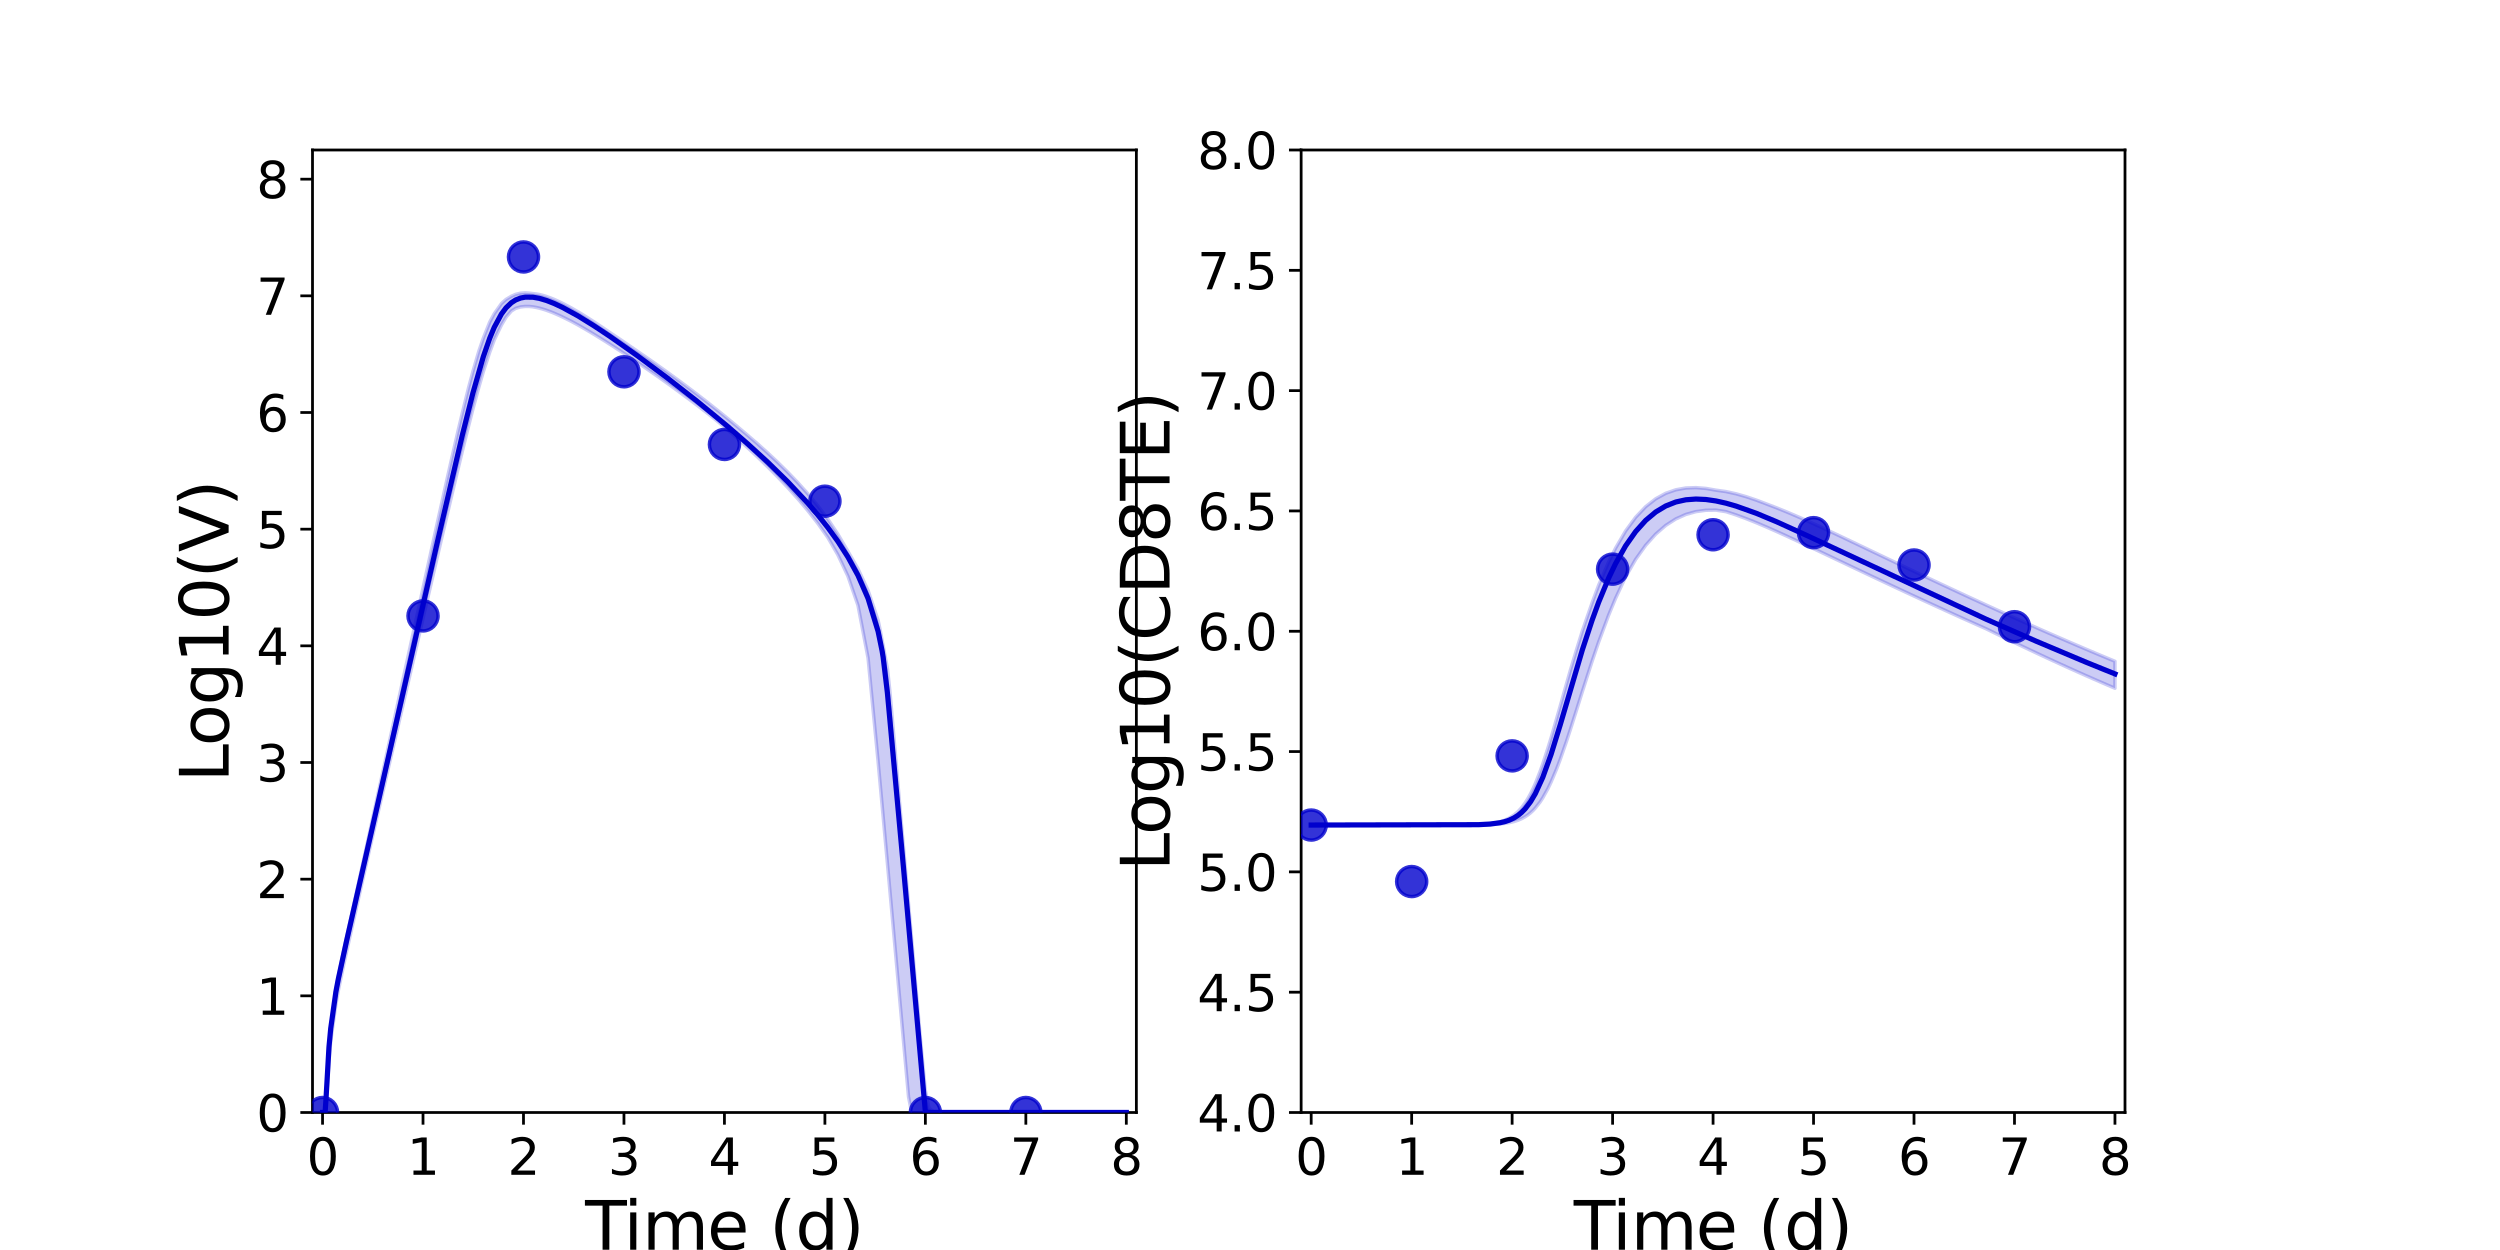 <?xml version="1.0" encoding="utf-8" standalone="no"?>
<!DOCTYPE svg PUBLIC "-//W3C//DTD SVG 1.1//EN"
  "http://www.w3.org/Graphics/SVG/1.1/DTD/svg11.dtd">
<svg xmlns:xlink="http://www.w3.org/1999/xlink" width="720pt" height="360pt" viewBox="0 0 720 360" xmlns="http://www.w3.org/2000/svg" version="1.1">
 <defs>
  <style type="text/css">*{stroke-linejoin: round; stroke-linecap: butt}</style>
 </defs>
 <g id="figure_1">
  <g id="patch_1">
   <path d="M 0 360 
L 720 360 
L 720 0 
L 0 0 
z
" style="fill: #ffffff"/>
  </g>
  <g id="axes_1">
   <g id="patch_2">
    <path d="M 90 320.4 
L 327.273 320.4 
L 327.273 43.2 
L 90 43.2 
z
" style="fill: #ffffff"/>
   </g>
   <g id="matplotlib.axis_1">
    <g id="xtick_1">
     <g id="line2d_1">
      <defs>
       <path id="m165b05cf06" d="M 0 0 
L 0 3.5 
" style="stroke: #000000; stroke-width: 0.8"/>
      </defs>
      <g>
       <use xlink:href="#m165b05cf06" x="92.894" y="320.4" style="stroke: #000000; stroke-width: 0.8"/>
      </g>
     </g>
     <g id="text_1">
      <!-- 0 -->
      <g transform="translate(88.313 338.342) scale(0.144 -0.144)">
       <defs>
        <path id="DejaVuSans-30" d="M 2034 4250 
Q 1547 4250 1301 3770 
Q 1056 3291 1056 2328 
Q 1056 1369 1301 889 
Q 1547 409 2034 409 
Q 2525 409 2770 889 
Q 3016 1369 3016 2328 
Q 3016 3291 2770 3770 
Q 2525 4250 2034 4250 
z
M 2034 4750 
Q 2819 4750 3233 4129 
Q 3647 3509 3647 2328 
Q 3647 1150 3233 529 
Q 2819 -91 2034 -91 
Q 1250 -91 836 529 
Q 422 1150 422 2328 
Q 422 3509 836 4129 
Q 1250 4750 2034 4750 
z
" transform="scale(0.016)"/>
       </defs>
       <use xlink:href="#DejaVuSans-30"/>
      </g>
     </g>
    </g>
    <g id="xtick_2">
     <g id="line2d_2">
      <g>
       <use xlink:href="#m165b05cf06" x="121.829" y="320.4" style="stroke: #000000; stroke-width: 0.8"/>
      </g>
     </g>
     <g id="text_2">
      <!-- 1 -->
      <g transform="translate(117.248 338.342) scale(0.144 -0.144)">
       <defs>
        <path id="DejaVuSans-31" d="M 794 531 
L 1825 531 
L 1825 4091 
L 703 3866 
L 703 4441 
L 1819 4666 
L 2450 4666 
L 2450 531 
L 3481 531 
L 3481 0 
L 794 0 
L 794 531 
z
" transform="scale(0.016)"/>
       </defs>
       <use xlink:href="#DejaVuSans-31"/>
      </g>
     </g>
    </g>
    <g id="xtick_3">
     <g id="line2d_3">
      <g>
       <use xlink:href="#m165b05cf06" x="150.765" y="320.4" style="stroke: #000000; stroke-width: 0.8"/>
      </g>
     </g>
     <g id="text_3">
      <!-- 2 -->
      <g transform="translate(146.184 338.342) scale(0.144 -0.144)">
       <defs>
        <path id="DejaVuSans-32" d="M 1228 531 
L 3431 531 
L 3431 0 
L 469 0 
L 469 531 
Q 828 903 1448 1529 
Q 2069 2156 2228 2338 
Q 2531 2678 2651 2914 
Q 2772 3150 2772 3378 
Q 2772 3750 2511 3984 
Q 2250 4219 1831 4219 
Q 1534 4219 1204 4116 
Q 875 4013 500 3803 
L 500 4441 
Q 881 4594 1212 4672 
Q 1544 4750 1819 4750 
Q 2544 4750 2975 4387 
Q 3406 4025 3406 3419 
Q 3406 3131 3298 2873 
Q 3191 2616 2906 2266 
Q 2828 2175 2409 1742 
Q 1991 1309 1228 531 
z
" transform="scale(0.016)"/>
       </defs>
       <use xlink:href="#DejaVuSans-32"/>
      </g>
     </g>
    </g>
    <g id="xtick_4">
     <g id="line2d_4">
      <g>
       <use xlink:href="#m165b05cf06" x="179.701" y="320.4" style="stroke: #000000; stroke-width: 0.8"/>
      </g>
     </g>
     <g id="text_4">
      <!-- 3 -->
      <g transform="translate(175.12 338.342) scale(0.144 -0.144)">
       <defs>
        <path id="DejaVuSans-33" d="M 2597 2516 
Q 3050 2419 3304 2112 
Q 3559 1806 3559 1356 
Q 3559 666 3084 287 
Q 2609 -91 1734 -91 
Q 1441 -91 1130 -33 
Q 819 25 488 141 
L 488 750 
Q 750 597 1062 519 
Q 1375 441 1716 441 
Q 2309 441 2620 675 
Q 2931 909 2931 1356 
Q 2931 1769 2642 2001 
Q 2353 2234 1838 2234 
L 1294 2234 
L 1294 2753 
L 1863 2753 
Q 2328 2753 2575 2939 
Q 2822 3125 2822 3475 
Q 2822 3834 2567 4026 
Q 2313 4219 1838 4219 
Q 1578 4219 1281 4162 
Q 984 4106 628 3988 
L 628 4550 
Q 988 4650 1302 4700 
Q 1616 4750 1894 4750 
Q 2613 4750 3031 4423 
Q 3450 4097 3450 3541 
Q 3450 3153 3228 2886 
Q 3006 2619 2597 2516 
z
" transform="scale(0.016)"/>
       </defs>
       <use xlink:href="#DejaVuSans-33"/>
      </g>
     </g>
    </g>
    <g id="xtick_5">
     <g id="line2d_5">
      <g>
       <use xlink:href="#m165b05cf06" x="208.636" y="320.4" style="stroke: #000000; stroke-width: 0.8"/>
      </g>
     </g>
     <g id="text_5">
      <!-- 4 -->
      <g transform="translate(204.055 338.342) scale(0.144 -0.144)">
       <defs>
        <path id="DejaVuSans-34" d="M 2419 4116 
L 825 1625 
L 2419 1625 
L 2419 4116 
z
M 2253 4666 
L 3047 4666 
L 3047 1625 
L 3713 1625 
L 3713 1100 
L 3047 1100 
L 3047 0 
L 2419 0 
L 2419 1100 
L 313 1100 
L 313 1709 
L 2253 4666 
z
" transform="scale(0.016)"/>
       </defs>
       <use xlink:href="#DejaVuSans-34"/>
      </g>
     </g>
    </g>
    <g id="xtick_6">
     <g id="line2d_6">
      <g>
       <use xlink:href="#m165b05cf06" x="237.572" y="320.4" style="stroke: #000000; stroke-width: 0.8"/>
      </g>
     </g>
     <g id="text_6">
      <!-- 5 -->
      <g transform="translate(232.991 338.342) scale(0.144 -0.144)">
       <defs>
        <path id="DejaVuSans-35" d="M 691 4666 
L 3169 4666 
L 3169 4134 
L 1269 4134 
L 1269 2991 
Q 1406 3038 1543 3061 
Q 1681 3084 1819 3084 
Q 2600 3084 3056 2656 
Q 3513 2228 3513 1497 
Q 3513 744 3044 326 
Q 2575 -91 1722 -91 
Q 1428 -91 1123 -41 
Q 819 9 494 109 
L 494 744 
Q 775 591 1075 516 
Q 1375 441 1709 441 
Q 2250 441 2565 725 
Q 2881 1009 2881 1497 
Q 2881 1984 2565 2268 
Q 2250 2553 1709 2553 
Q 1456 2553 1204 2497 
Q 953 2441 691 2322 
L 691 4666 
z
" transform="scale(0.016)"/>
       </defs>
       <use xlink:href="#DejaVuSans-35"/>
      </g>
     </g>
    </g>
    <g id="xtick_7">
     <g id="line2d_7">
      <g>
       <use xlink:href="#m165b05cf06" x="266.508" y="320.4" style="stroke: #000000; stroke-width: 0.8"/>
      </g>
     </g>
     <g id="text_7">
      <!-- 6 -->
      <g transform="translate(261.927 338.342) scale(0.144 -0.144)">
       <defs>
        <path id="DejaVuSans-36" d="M 2113 2584 
Q 1688 2584 1439 2293 
Q 1191 2003 1191 1497 
Q 1191 994 1439 701 
Q 1688 409 2113 409 
Q 2538 409 2786 701 
Q 3034 994 3034 1497 
Q 3034 2003 2786 2293 
Q 2538 2584 2113 2584 
z
M 3366 4563 
L 3366 3988 
Q 3128 4100 2886 4159 
Q 2644 4219 2406 4219 
Q 1781 4219 1451 3797 
Q 1122 3375 1075 2522 
Q 1259 2794 1537 2939 
Q 1816 3084 2150 3084 
Q 2853 3084 3261 2657 
Q 3669 2231 3669 1497 
Q 3669 778 3244 343 
Q 2819 -91 2113 -91 
Q 1303 -91 875 529 
Q 447 1150 447 2328 
Q 447 3434 972 4092 
Q 1497 4750 2381 4750 
Q 2619 4750 2861 4703 
Q 3103 4656 3366 4563 
z
" transform="scale(0.016)"/>
       </defs>
       <use xlink:href="#DejaVuSans-36"/>
      </g>
     </g>
    </g>
    <g id="xtick_8">
     <g id="line2d_8">
      <g>
       <use xlink:href="#m165b05cf06" x="295.443" y="320.4" style="stroke: #000000; stroke-width: 0.8"/>
      </g>
     </g>
     <g id="text_8">
      <!-- 7 -->
      <g transform="translate(290.862 338.342) scale(0.144 -0.144)">
       <defs>
        <path id="DejaVuSans-37" d="M 525 4666 
L 3525 4666 
L 3525 4397 
L 1831 0 
L 1172 0 
L 2766 4134 
L 525 4134 
L 525 4666 
z
" transform="scale(0.016)"/>
       </defs>
       <use xlink:href="#DejaVuSans-37"/>
      </g>
     </g>
    </g>
    <g id="xtick_9">
     <g id="line2d_9">
      <g>
       <use xlink:href="#m165b05cf06" x="324.379" y="320.4" style="stroke: #000000; stroke-width: 0.8"/>
      </g>
     </g>
     <g id="text_9">
      <!-- 8 -->
      <g transform="translate(319.798 338.342) scale(0.144 -0.144)">
       <defs>
        <path id="DejaVuSans-38" d="M 2034 2216 
Q 1584 2216 1326 1975 
Q 1069 1734 1069 1313 
Q 1069 891 1326 650 
Q 1584 409 2034 409 
Q 2484 409 2743 651 
Q 3003 894 3003 1313 
Q 3003 1734 2745 1975 
Q 2488 2216 2034 2216 
z
M 1403 2484 
Q 997 2584 770 2862 
Q 544 3141 544 3541 
Q 544 4100 942 4425 
Q 1341 4750 2034 4750 
Q 2731 4750 3128 4425 
Q 3525 4100 3525 3541 
Q 3525 3141 3298 2862 
Q 3072 2584 2669 2484 
Q 3125 2378 3379 2068 
Q 3634 1759 3634 1313 
Q 3634 634 3220 271 
Q 2806 -91 2034 -91 
Q 1263 -91 848 271 
Q 434 634 434 1313 
Q 434 1759 690 2068 
Q 947 2378 1403 2484 
z
M 1172 3481 
Q 1172 3119 1398 2916 
Q 1625 2713 2034 2713 
Q 2441 2713 2670 2916 
Q 2900 3119 2900 3481 
Q 2900 3844 2670 4047 
Q 2441 4250 2034 4250 
Q 1625 4250 1398 4047 
Q 1172 3844 1172 3481 
z
" transform="scale(0.016)"/>
       </defs>
       <use xlink:href="#DejaVuSans-38"/>
      </g>
     </g>
    </g>
    <g id="text_10">
     <!-- Time (d) -->
     <g transform="translate(168.511 359.925) scale(0.192 -0.192)">
      <defs>
       <path id="DejaVuSans-54" d="M -19 4666 
L 3928 4666 
L 3928 4134 
L 2272 4134 
L 2272 0 
L 1638 0 
L 1638 4134 
L -19 4134 
L -19 4666 
z
" transform="scale(0.016)"/>
       <path id="DejaVuSans-69" d="M 603 3500 
L 1178 3500 
L 1178 0 
L 603 0 
L 603 3500 
z
M 603 4863 
L 1178 4863 
L 1178 4134 
L 603 4134 
L 603 4863 
z
" transform="scale(0.016)"/>
       <path id="DejaVuSans-6d" d="M 3328 2828 
Q 3544 3216 3844 3400 
Q 4144 3584 4550 3584 
Q 5097 3584 5394 3201 
Q 5691 2819 5691 2113 
L 5691 0 
L 5113 0 
L 5113 2094 
Q 5113 2597 4934 2840 
Q 4756 3084 4391 3084 
Q 3944 3084 3684 2787 
Q 3425 2491 3425 1978 
L 3425 0 
L 2847 0 
L 2847 2094 
Q 2847 2600 2669 2842 
Q 2491 3084 2119 3084 
Q 1678 3084 1418 2786 
Q 1159 2488 1159 1978 
L 1159 0 
L 581 0 
L 581 3500 
L 1159 3500 
L 1159 2956 
Q 1356 3278 1631 3431 
Q 1906 3584 2284 3584 
Q 2666 3584 2933 3390 
Q 3200 3197 3328 2828 
z
" transform="scale(0.016)"/>
       <path id="DejaVuSans-65" d="M 3597 1894 
L 3597 1613 
L 953 1613 
Q 991 1019 1311 708 
Q 1631 397 2203 397 
Q 2534 397 2845 478 
Q 3156 559 3463 722 
L 3463 178 
Q 3153 47 2828 -22 
Q 2503 -91 2169 -91 
Q 1331 -91 842 396 
Q 353 884 353 1716 
Q 353 2575 817 3079 
Q 1281 3584 2069 3584 
Q 2775 3584 3186 3129 
Q 3597 2675 3597 1894 
z
M 3022 2063 
Q 3016 2534 2758 2815 
Q 2500 3097 2075 3097 
Q 1594 3097 1305 2825 
Q 1016 2553 972 2059 
L 3022 2063 
z
" transform="scale(0.016)"/>
       <path id="DejaVuSans-20" transform="scale(0.016)"/>
       <path id="DejaVuSans-28" d="M 1984 4856 
Q 1566 4138 1362 3434 
Q 1159 2731 1159 2009 
Q 1159 1288 1364 580 
Q 1569 -128 1984 -844 
L 1484 -844 
Q 1016 -109 783 600 
Q 550 1309 550 2009 
Q 550 2706 781 3412 
Q 1013 4119 1484 4856 
L 1984 4856 
z
" transform="scale(0.016)"/>
       <path id="DejaVuSans-64" d="M 2906 2969 
L 2906 4863 
L 3481 4863 
L 3481 0 
L 2906 0 
L 2906 525 
Q 2725 213 2448 61 
Q 2172 -91 1784 -91 
Q 1150 -91 751 415 
Q 353 922 353 1747 
Q 353 2572 751 3078 
Q 1150 3584 1784 3584 
Q 2172 3584 2448 3432 
Q 2725 3281 2906 2969 
z
M 947 1747 
Q 947 1113 1208 752 
Q 1469 391 1925 391 
Q 2381 391 2643 752 
Q 2906 1113 2906 1747 
Q 2906 2381 2643 2742 
Q 2381 3103 1925 3103 
Q 1469 3103 1208 2742 
Q 947 2381 947 1747 
z
" transform="scale(0.016)"/>
       <path id="DejaVuSans-29" d="M 513 4856 
L 1013 4856 
Q 1481 4119 1714 3412 
Q 1947 2706 1947 2009 
Q 1947 1309 1714 600 
Q 1481 -109 1013 -844 
L 513 -844 
Q 928 -128 1133 580 
Q 1338 1288 1338 2009 
Q 1338 2731 1133 3434 
Q 928 4138 513 4856 
z
" transform="scale(0.016)"/>
      </defs>
      <use xlink:href="#DejaVuSans-54"/>
      <use xlink:href="#DejaVuSans-69" x="57.959"/>
      <use xlink:href="#DejaVuSans-6d" x="85.742"/>
      <use xlink:href="#DejaVuSans-65" x="183.154"/>
      <use xlink:href="#DejaVuSans-20" x="244.678"/>
      <use xlink:href="#DejaVuSans-28" x="276.465"/>
      <use xlink:href="#DejaVuSans-64" x="315.479"/>
      <use xlink:href="#DejaVuSans-29" x="378.955"/>
     </g>
    </g>
   </g>
   <g id="matplotlib.axis_2">
    <g id="ytick_1">
     <g id="line2d_10">
      <defs>
       <path id="m226a49c709" d="M 0 0 
L -3.5 0 
" style="stroke: #000000; stroke-width: 0.8"/>
      </defs>
      <g>
       <use xlink:href="#m226a49c709" x="90" y="320.4" style="stroke: #000000; stroke-width: 0.8"/>
      </g>
     </g>
     <g id="text_11">
      <!-- 0 -->
      <g transform="translate(73.838 325.871) scale(0.144 -0.144)">
       <use xlink:href="#DejaVuSans-30"/>
      </g>
     </g>
    </g>
    <g id="ytick_2">
     <g id="line2d_11">
      <g>
       <use xlink:href="#m226a49c709" x="90" y="286.8" style="stroke: #000000; stroke-width: 0.8"/>
      </g>
     </g>
     <g id="text_12">
      <!-- 1 -->
      <g transform="translate(73.838 292.271) scale(0.144 -0.144)">
       <use xlink:href="#DejaVuSans-31"/>
      </g>
     </g>
    </g>
    <g id="ytick_3">
     <g id="line2d_12">
      <g>
       <use xlink:href="#m226a49c709" x="90" y="253.2" style="stroke: #000000; stroke-width: 0.8"/>
      </g>
     </g>
     <g id="text_13">
      <!-- 2 -->
      <g transform="translate(73.838 258.671) scale(0.144 -0.144)">
       <use xlink:href="#DejaVuSans-32"/>
      </g>
     </g>
    </g>
    <g id="ytick_4">
     <g id="line2d_13">
      <g>
       <use xlink:href="#m226a49c709" x="90" y="219.6" style="stroke: #000000; stroke-width: 0.8"/>
      </g>
     </g>
     <g id="text_14">
      <!-- 3 -->
      <g transform="translate(73.838 225.071) scale(0.144 -0.144)">
       <use xlink:href="#DejaVuSans-33"/>
      </g>
     </g>
    </g>
    <g id="ytick_5">
     <g id="line2d_14">
      <g>
       <use xlink:href="#m226a49c709" x="90" y="186" style="stroke: #000000; stroke-width: 0.8"/>
      </g>
     </g>
     <g id="text_15">
      <!-- 4 -->
      <g transform="translate(73.838 191.471) scale(0.144 -0.144)">
       <use xlink:href="#DejaVuSans-34"/>
      </g>
     </g>
    </g>
    <g id="ytick_6">
     <g id="line2d_15">
      <g>
       <use xlink:href="#m226a49c709" x="90" y="152.4" style="stroke: #000000; stroke-width: 0.8"/>
      </g>
     </g>
     <g id="text_16">
      <!-- 5 -->
      <g transform="translate(73.838 157.871) scale(0.144 -0.144)">
       <use xlink:href="#DejaVuSans-35"/>
      </g>
     </g>
    </g>
    <g id="ytick_7">
     <g id="line2d_16">
      <g>
       <use xlink:href="#m226a49c709" x="90" y="118.8" style="stroke: #000000; stroke-width: 0.8"/>
      </g>
     </g>
     <g id="text_17">
      <!-- 6 -->
      <g transform="translate(73.838 124.271) scale(0.144 -0.144)">
       <use xlink:href="#DejaVuSans-36"/>
      </g>
     </g>
    </g>
    <g id="ytick_8">
     <g id="line2d_17">
      <g>
       <use xlink:href="#m226a49c709" x="90" y="85.2" style="stroke: #000000; stroke-width: 0.8"/>
      </g>
     </g>
     <g id="text_18">
      <!-- 7 -->
      <g transform="translate(73.838 90.671) scale(0.144 -0.144)">
       <use xlink:href="#DejaVuSans-37"/>
      </g>
     </g>
    </g>
    <g id="ytick_9">
     <g id="line2d_18">
      <g>
       <use xlink:href="#m226a49c709" x="90" y="51.6" style="stroke: #000000; stroke-width: 0.8"/>
      </g>
     </g>
     <g id="text_19">
      <!-- 8 -->
      <g transform="translate(73.838 57.071) scale(0.144 -0.144)">
       <use xlink:href="#DejaVuSans-38"/>
      </g>
     </g>
    </g>
    <g id="text_20">
     <!-- Log10(V) -->
     <g transform="translate(65.845 225.224) rotate(-90) scale(0.192 -0.192)">
      <defs>
       <path id="DejaVuSans-4c" d="M 628 4666 
L 1259 4666 
L 1259 531 
L 3531 531 
L 3531 0 
L 628 0 
L 628 4666 
z
" transform="scale(0.016)"/>
       <path id="DejaVuSans-6f" d="M 1959 3097 
Q 1497 3097 1228 2736 
Q 959 2375 959 1747 
Q 959 1119 1226 758 
Q 1494 397 1959 397 
Q 2419 397 2687 759 
Q 2956 1122 2956 1747 
Q 2956 2369 2687 2733 
Q 2419 3097 1959 3097 
z
M 1959 3584 
Q 2709 3584 3137 3096 
Q 3566 2609 3566 1747 
Q 3566 888 3137 398 
Q 2709 -91 1959 -91 
Q 1206 -91 779 398 
Q 353 888 353 1747 
Q 353 2609 779 3096 
Q 1206 3584 1959 3584 
z
" transform="scale(0.016)"/>
       <path id="DejaVuSans-67" d="M 2906 1791 
Q 2906 2416 2648 2759 
Q 2391 3103 1925 3103 
Q 1463 3103 1205 2759 
Q 947 2416 947 1791 
Q 947 1169 1205 825 
Q 1463 481 1925 481 
Q 2391 481 2648 825 
Q 2906 1169 2906 1791 
z
M 3481 434 
Q 3481 -459 3084 -895 
Q 2688 -1331 1869 -1331 
Q 1566 -1331 1297 -1286 
Q 1028 -1241 775 -1147 
L 775 -588 
Q 1028 -725 1275 -790 
Q 1522 -856 1778 -856 
Q 2344 -856 2625 -561 
Q 2906 -266 2906 331 
L 2906 616 
Q 2728 306 2450 153 
Q 2172 0 1784 0 
Q 1141 0 747 490 
Q 353 981 353 1791 
Q 353 2603 747 3093 
Q 1141 3584 1784 3584 
Q 2172 3584 2450 3431 
Q 2728 3278 2906 2969 
L 2906 3500 
L 3481 3500 
L 3481 434 
z
" transform="scale(0.016)"/>
       <path id="DejaVuSans-56" d="M 1831 0 
L 50 4666 
L 709 4666 
L 2188 738 
L 3669 4666 
L 4325 4666 
L 2547 0 
L 1831 0 
z
" transform="scale(0.016)"/>
      </defs>
      <use xlink:href="#DejaVuSans-4c"/>
      <use xlink:href="#DejaVuSans-6f" x="53.963"/>
      <use xlink:href="#DejaVuSans-67" x="115.145"/>
      <use xlink:href="#DejaVuSans-31" x="178.621"/>
      <use xlink:href="#DejaVuSans-30" x="242.244"/>
      <use xlink:href="#DejaVuSans-28" x="305.867"/>
      <use xlink:href="#DejaVuSans-56" x="344.881"/>
      <use xlink:href="#DejaVuSans-29" x="413.289"/>
     </g>
    </g>
   </g>
   <g id="patch_3">
    <path d="M 90 320.4 
L 90 43.2 
" style="fill: none; stroke: #000000; stroke-width: 0.8; stroke-linejoin: miter; stroke-linecap: square"/>
   </g>
   <g id="patch_4">
    <path d="M 327.273 320.4 
L 327.273 43.2 
" style="fill: none; stroke: #000000; stroke-width: 0.8; stroke-linejoin: miter; stroke-linecap: square"/>
   </g>
   <g id="patch_5">
    <path d="M 90 320.4 
L 327.273 320.4 
" style="fill: none; stroke: #000000; stroke-width: 0.8; stroke-linejoin: miter; stroke-linecap: square"/>
   </g>
   <g id="patch_6">
    <path d="M 90 43.2 
L 327.273 43.2 
" style="fill: none; stroke: #000000; stroke-width: 0.8; stroke-linejoin: miter; stroke-linecap: square"/>
   </g>
   <g id="PolyCollection_1">
    <defs>
     <path id="m31a2590f10" d="M 92.894 -39.6 
L 92.894 -39.6 
L 92.894 -39.6 
L 92.897 -39.6 
L 92.93 -39.6 
L 93.101 -39.6 
L 93.211 -39.6 
L 93.631 -39.6 
L 93.884 -40.856 
L 94.744 -54.259 
L 95.249 -60.13 
L 96.737 -70.733 
L 97.428 -74.66 
L 99.016 -82.267 
L 99.838 -85.999 
L 101.443 -93.188 
L 102.369 -97.306 
L 103.991 -104.536 
L 104.998 -108.971 
L 106.623 -116.157 
L 107.691 -120.822 
L 109.315 -127.836 
L 110.43 -132.647 
L 112.046 -139.629 
L 113.194 -144.583 
L 114.961 -152.225 
L 116.089 -157.097 
L 117.643 -163.803 
L 118.815 -168.858 
L 120.508 -176.168 
L 121.676 -181.207 
L 123.258 -188.02 
L 124.455 -193.172 
L 126.159 -200.497 
L 127.347 -205.589 
L 128.947 -212.413 
L 130.165 -217.581 
L 131.895 -224.841 
L 133.118 -229.912 
L 134.989 -237.451 
L 136.209 -242.234 
L 137.915 -248.512 
L 139.194 -252.942 
L 141.057 -258.604 
L 142.354 -262.102 
L 144.416 -266.397 
L 145.738 -268.638 
L 147.282 -270.437 
L 148.514 -271.196 
L 149.905 -271.594 
L 151.297 -271.747 
L 152.45 -271.735 
L 153.472 -271.629 
L 154.494 -271.445 
L 155.34 -271.25 
L 156.073 -271.045 
L 156.82 -270.823 
L 157.441 -270.616 
L 158.823 -270.102 
L 159.582 -269.796 
L 161.104 -269.131 
L 161.989 -268.72 
L 163.61 -267.922 
L 164.621 -267.402 
L 166.368 -266.457 
L 167.532 -265.799 
L 169.575 -264.602 
L 170.988 -263.76 
L 173.786 -262.029 
L 175.689 -260.828 
L 178.583 -258.952 
L 180.549 -257.657 
L 183.443 -255.715 
L 186.337 -253.734 
L 189.23 -251.717 
L 192.124 -249.662 
L 195.017 -247.569 
L 197.911 -245.434 
L 200.804 -243.254 
L 203.698 -241.027 
L 206.592 -238.699 
L 209.485 -236.286 
L 212.379 -233.738 
L 215.272 -231.106 
L 218.166 -228.393 
L 221.059 -225.588 
L 223.953 -222.671 
L 226.847 -219.619 
L 229.74 -216.402 
L 232.634 -212.973 
L 235.527 -209.268 
L 238.421 -205.187 
L 241.314 -200.193 
L 244.208 -194.042 
L 247.102 -185.635 
L 249.995 -170.518 
L 252.889 -140.713 
L 253.467 -134.4 
L 254.046 -128.088 
L 254.343 -124.847 
L 255.252 -114.888 
L 255.31 -114.26 
L 255.423 -113.015 
L 255.451 -112.704 
L 255.468 -112.518 
L 255.469 -112.51 
L 255.475 -112.436 
L 255.492 -112.257 
L 255.505 -112.11 
L 255.531 -111.826 
L 255.557 -111.542 
L 255.756 -109.347 
L 256.298 -103.389 
L 256.703 -98.932 
L 257.642 -88.556 
L 258.242 -81.911 
L 259.483 -68.169 
L 260.243 -59.747 
L 261.655 -44.14 
L 262.536 -39.6 
L 264.021 -39.6 
L 264.995 -39.6 
L 266.501 -39.6 
L 267.549 -39.6 
L 269.08 -39.6 
L 270.228 -39.6 
L 271.944 -39.6 
L 273.66 -39.6 
L 276.111 -39.6 
L 278.639 -39.6 
L 281.533 -39.6 
L 284.427 -39.6 
L 287.32 -39.6 
L 290.214 -39.6 
L 293.107 -39.6 
L 296.001 -39.6 
L 298.894 -39.6 
L 301.788 -39.6 
L 304.681 -39.6 
L 307.575 -39.6 
L 310.469 -39.6 
L 313.362 -39.6 
L 316.256 -39.6 
L 319.149 -39.6 
L 322.043 -39.6 
L 324.379 -39.6 
L 324.379 -39.6 
L 324.379 -39.6 
L 322.043 -39.6 
L 319.149 -39.6 
L 316.256 -39.6 
L 313.362 -39.6 
L 310.469 -39.6 
L 307.575 -39.6 
L 304.681 -39.6 
L 301.788 -39.6 
L 298.894 -39.6 
L 296.001 -39.6 
L 293.107 -39.6 
L 290.214 -39.6 
L 287.32 -39.6 
L 284.427 -39.6 
L 281.533 -39.6 
L 278.639 -39.6 
L 276.111 -39.6 
L 273.66 -39.6 
L 271.944 -39.6 
L 270.228 -39.6 
L 269.08 -39.6 
L 267.549 -40.889 
L 266.501 -45.918 
L 264.995 -61.756 
L 264.021 -72.83 
L 262.536 -89.679 
L 261.655 -99.647 
L 260.243 -115.541 
L 259.483 -124.054 
L 258.242 -138.485 
L 257.642 -145.414 
L 256.703 -156.206 
L 256.298 -160.808 
L 255.756 -165.961 
L 255.557 -167.588 
L 255.531 -167.725 
L 255.505 -167.862 
L 255.492 -167.933 
L 255.475 -168.019 
L 255.469 -168.055 
L 255.468 -168.058 
L 255.451 -168.148 
L 255.423 -168.298 
L 255.31 -168.899 
L 255.252 -169.201 
L 254.343 -174.061 
L 254.046 -175.6 
L 253.467 -178.669 
L 252.889 -181.387 
L 249.995 -189.98 
L 247.102 -196.184 
L 244.208 -201.2 
L 241.314 -206.147 
L 238.421 -210.502 
L 235.527 -214.344 
L 232.634 -217.825 
L 229.74 -221.038 
L 226.847 -224.044 
L 223.953 -226.886 
L 221.059 -229.593 
L 218.166 -232.187 
L 215.272 -234.685 
L 212.379 -237.123 
L 209.485 -239.532 
L 206.592 -241.878 
L 203.698 -244.17 
L 200.804 -246.409 
L 197.911 -248.601 
L 195.017 -250.749 
L 192.124 -252.854 
L 189.23 -254.919 
L 186.337 -256.944 
L 183.443 -258.929 
L 180.549 -260.923 
L 178.583 -262.27 
L 175.689 -264.208 
L 173.786 -265.506 
L 170.988 -267.373 
L 169.575 -268.282 
L 167.532 -269.56 
L 166.368 -270.258 
L 164.621 -271.268 
L 163.61 -271.821 
L 161.989 -272.668 
L 161.104 -273.095 
L 159.582 -273.785 
L 158.823 -274.09 
L 157.441 -274.602 
L 156.82 -274.798 
L 156.073 -275.009 
L 155.34 -275.181 
L 154.494 -275.334 
L 153.472 -275.447 
L 152.45 -275.586 
L 151.297 -275.661 
L 149.905 -275.564 
L 148.514 -275.228 
L 147.282 -274.691 
L 145.738 -273.769 
L 144.416 -272.581 
L 142.354 -269.662 
L 141.057 -267.276 
L 139.194 -262.604 
L 137.915 -258.899 
L 136.209 -253.038 
L 134.989 -248.511 
L 133.118 -240.942 
L 131.895 -235.81 
L 130.165 -228.283 
L 128.947 -222.897 
L 127.347 -215.728 
L 126.159 -210.371 
L 124.455 -202.635 
L 123.258 -197.186 
L 121.676 -189.974 
L 120.508 -184.643 
L 118.815 -176.899 
L 117.643 -171.54 
L 116.089 -164.434 
L 114.961 -159.278 
L 113.194 -151.177 
L 112.046 -145.927 
L 110.43 -138.524 
L 109.315 -133.429 
L 107.691 -125.991 
L 106.623 -121.111 
L 104.998 -113.665 
L 103.991 -109.073 
L 102.369 -101.642 
L 101.443 -97.426 
L 99.838 -90.159 
L 99.016 -86.423 
L 97.428 -78.758 
L 96.737 -74.961 
L 95.249 -64.24 
L 94.744 -58.665 
L 93.884 -43.838 
L 93.631 -39.68 
L 93.211 -39.6 
L 93.101 -39.6 
L 92.93 -39.6 
L 92.897 -39.6 
L 92.894 -39.6 
L 92.894 -39.6 
z
" style="stroke: #0000cd; stroke-opacity: 0.2"/>
    </defs>
    <g clip-path="url(#pac45fa1413)">
     <use xlink:href="#m31a2590f10" x="0" y="360" style="fill: #0000cd; fill-opacity: 0.2; stroke: #0000cd; stroke-opacity: 0.2"/>
    </g>
   </g>
   <g id="PathCollection_1">
    <defs>
     <path id="md5f1451f6a" d="M 0 4.33 
C 1.148 4.33 2.25 3.874 3.062 3.062 
C 3.874 2.25 4.33 1.148 4.33 0 
C 4.33 -1.148 3.874 -2.25 3.062 -3.062 
C 2.25 -3.874 1.148 -4.33 0 -4.33 
C -1.148 -4.33 -2.25 -3.874 -3.062 -3.062 
C -3.874 -2.25 -4.33 -1.148 -4.33 0 
C -4.33 1.148 -3.874 2.25 -3.062 3.062 
C -2.25 3.874 -1.148 4.33 0 4.33 
z
" style="stroke: #0000cd; stroke-opacity: 0.8"/>
    </defs>
    <g clip-path="url(#pac45fa1413)">
     <use xlink:href="#md5f1451f6a" x="92.894" y="320.4" style="fill: #0000cd; fill-opacity: 0.8; stroke: #0000cd; stroke-opacity: 0.8"/>
     <use xlink:href="#md5f1451f6a" x="121.829" y="177.379" style="fill: #0000cd; fill-opacity: 0.8; stroke: #0000cd; stroke-opacity: 0.8"/>
     <use xlink:href="#md5f1451f6a" x="150.765" y="74.001" style="fill: #0000cd; fill-opacity: 0.8; stroke: #0000cd; stroke-opacity: 0.8"/>
     <use xlink:href="#md5f1451f6a" x="179.701" y="107.074" style="fill: #0000cd; fill-opacity: 0.8; stroke: #0000cd; stroke-opacity: 0.8"/>
     <use xlink:href="#md5f1451f6a" x="208.636" y="127.999" style="fill: #0000cd; fill-opacity: 0.8; stroke: #0000cd; stroke-opacity: 0.8"/>
     <use xlink:href="#md5f1451f6a" x="237.572" y="144.344" style="fill: #0000cd; fill-opacity: 0.8; stroke: #0000cd; stroke-opacity: 0.8"/>
     <use xlink:href="#md5f1451f6a" x="266.508" y="320.4" style="fill: #0000cd; fill-opacity: 0.8; stroke: #0000cd; stroke-opacity: 0.8"/>
     <use xlink:href="#md5f1451f6a" x="295.443" y="320.4" style="fill: #0000cd; fill-opacity: 0.8; stroke: #0000cd; stroke-opacity: 0.8"/>
    </g>
   </g>
   <g id="line2d_19">
    <path d="M 92.894 320.4 
L 93.631 320.4 
L 93.884 316.555 
L 94.744 301.574 
L 95.249 296.184 
L 96.737 285.652 
L 97.428 281.998 
L 99.838 270.872 
L 126.159 155.242 
L 133.118 125.456 
L 136.209 113.158 
L 139.194 102.738 
L 141.057 97.369 
L 142.354 94.251 
L 144.416 90.426 
L 145.738 88.649 
L 147.282 87.174 
L 148.514 86.387 
L 149.905 85.835 
L 151.297 85.571 
L 153.472 85.595 
L 155.34 85.93 
L 157.441 86.557 
L 159.582 87.399 
L 161.989 88.528 
L 166.368 90.927 
L 170.988 93.779 
L 175.689 96.9 
L 183.443 102.361 
L 192.124 108.813 
L 200.804 115.595 
L 209.485 122.75 
L 215.272 127.779 
L 221.059 133.076 
L 226.847 138.738 
L 232.634 144.923 
L 235.527 148.297 
L 238.421 151.934 
L 241.314 155.927 
L 244.208 160.427 
L 247.102 165.706 
L 249.995 172.328 
L 252.889 181.823 
L 254.046 187.467 
L 254.343 189.257 
L 255.557 199.418 
L 260.243 250.341 
L 266.501 320.176 
L 267.549 320.4 
L 324.379 320.4 
L 324.379 320.4 
" clip-path="url(#pac45fa1413)" style="fill: none; stroke: #0000cd; stroke-width: 1.5; stroke-linecap: square"/>
   </g>
  </g>
  <g id="axes_2">
   <g id="patch_7">
    <path d="M 374.727 320.4 
L 612 320.4 
L 612 43.2 
L 374.727 43.2 
z
" style="fill: #ffffff"/>
   </g>
   <g id="matplotlib.axis_3">
    <g id="xtick_10">
     <g id="line2d_20">
      <g>
       <use xlink:href="#m165b05cf06" x="377.621" y="320.4" style="stroke: #000000; stroke-width: 0.8"/>
      </g>
     </g>
     <g id="text_21">
      <!-- 0 -->
      <g transform="translate(373.04 338.342) scale(0.144 -0.144)">
       <use xlink:href="#DejaVuSans-30"/>
      </g>
     </g>
    </g>
    <g id="xtick_11">
     <g id="line2d_21">
      <g>
       <use xlink:href="#m165b05cf06" x="406.557" y="320.4" style="stroke: #000000; stroke-width: 0.8"/>
      </g>
     </g>
     <g id="text_22">
      <!-- 1 -->
      <g transform="translate(401.976 338.342) scale(0.144 -0.144)">
       <use xlink:href="#DejaVuSans-31"/>
      </g>
     </g>
    </g>
    <g id="xtick_12">
     <g id="line2d_22">
      <g>
       <use xlink:href="#m165b05cf06" x="435.492" y="320.4" style="stroke: #000000; stroke-width: 0.8"/>
      </g>
     </g>
     <g id="text_23">
      <!-- 2 -->
      <g transform="translate(430.911 338.342) scale(0.144 -0.144)">
       <use xlink:href="#DejaVuSans-32"/>
      </g>
     </g>
    </g>
    <g id="xtick_13">
     <g id="line2d_23">
      <g>
       <use xlink:href="#m165b05cf06" x="464.428" y="320.4" style="stroke: #000000; stroke-width: 0.8"/>
      </g>
     </g>
     <g id="text_24">
      <!-- 3 -->
      <g transform="translate(459.847 338.342) scale(0.144 -0.144)">
       <use xlink:href="#DejaVuSans-33"/>
      </g>
     </g>
    </g>
    <g id="xtick_14">
     <g id="line2d_24">
      <g>
       <use xlink:href="#m165b05cf06" x="493.364" y="320.4" style="stroke: #000000; stroke-width: 0.8"/>
      </g>
     </g>
     <g id="text_25">
      <!-- 4 -->
      <g transform="translate(488.783 338.342) scale(0.144 -0.144)">
       <use xlink:href="#DejaVuSans-34"/>
      </g>
     </g>
    </g>
    <g id="xtick_15">
     <g id="line2d_25">
      <g>
       <use xlink:href="#m165b05cf06" x="522.299" y="320.4" style="stroke: #000000; stroke-width: 0.8"/>
      </g>
     </g>
     <g id="text_26">
      <!-- 5 -->
      <g transform="translate(517.718 338.342) scale(0.144 -0.144)">
       <use xlink:href="#DejaVuSans-35"/>
      </g>
     </g>
    </g>
    <g id="xtick_16">
     <g id="line2d_26">
      <g>
       <use xlink:href="#m165b05cf06" x="551.235" y="320.4" style="stroke: #000000; stroke-width: 0.8"/>
      </g>
     </g>
     <g id="text_27">
      <!-- 6 -->
      <g transform="translate(546.654 338.342) scale(0.144 -0.144)">
       <use xlink:href="#DejaVuSans-36"/>
      </g>
     </g>
    </g>
    <g id="xtick_17">
     <g id="line2d_27">
      <g>
       <use xlink:href="#m165b05cf06" x="580.171" y="320.4" style="stroke: #000000; stroke-width: 0.8"/>
      </g>
     </g>
     <g id="text_28">
      <!-- 7 -->
      <g transform="translate(575.59 338.342) scale(0.144 -0.144)">
       <use xlink:href="#DejaVuSans-37"/>
      </g>
     </g>
    </g>
    <g id="xtick_18">
     <g id="line2d_28">
      <g>
       <use xlink:href="#m165b05cf06" x="609.106" y="320.4" style="stroke: #000000; stroke-width: 0.8"/>
      </g>
     </g>
     <g id="text_29">
      <!-- 8 -->
      <g transform="translate(604.525 338.342) scale(0.144 -0.144)">
       <use xlink:href="#DejaVuSans-38"/>
      </g>
     </g>
    </g>
    <g id="text_30">
     <!-- Time (d) -->
     <g transform="translate(453.239 359.925) scale(0.192 -0.192)">
      <use xlink:href="#DejaVuSans-54"/>
      <use xlink:href="#DejaVuSans-69" x="57.959"/>
      <use xlink:href="#DejaVuSans-6d" x="85.742"/>
      <use xlink:href="#DejaVuSans-65" x="183.154"/>
      <use xlink:href="#DejaVuSans-20" x="244.678"/>
      <use xlink:href="#DejaVuSans-28" x="276.465"/>
      <use xlink:href="#DejaVuSans-64" x="315.479"/>
      <use xlink:href="#DejaVuSans-29" x="378.955"/>
     </g>
    </g>
   </g>
   <g id="matplotlib.axis_4">
    <g id="ytick_10">
     <g id="line2d_29">
      <g>
       <use xlink:href="#m226a49c709" x="374.727" y="320.4" style="stroke: #000000; stroke-width: 0.8"/>
      </g>
     </g>
     <g id="text_31">
      <!-- 4.0 -->
      <g transform="translate(344.827 325.871) scale(0.144 -0.144)">
       <defs>
        <path id="DejaVuSans-2e" d="M 684 794 
L 1344 794 
L 1344 0 
L 684 0 
L 684 794 
z
" transform="scale(0.016)"/>
       </defs>
       <use xlink:href="#DejaVuSans-34"/>
       <use xlink:href="#DejaVuSans-2e" x="63.623"/>
       <use xlink:href="#DejaVuSans-30" x="95.41"/>
      </g>
     </g>
    </g>
    <g id="ytick_11">
     <g id="line2d_30">
      <g>
       <use xlink:href="#m226a49c709" x="374.727" y="285.75" style="stroke: #000000; stroke-width: 0.8"/>
      </g>
     </g>
     <g id="text_32">
      <!-- 4.5 -->
      <g transform="translate(344.827 291.221) scale(0.144 -0.144)">
       <use xlink:href="#DejaVuSans-34"/>
       <use xlink:href="#DejaVuSans-2e" x="63.623"/>
       <use xlink:href="#DejaVuSans-35" x="95.41"/>
      </g>
     </g>
    </g>
    <g id="ytick_12">
     <g id="line2d_31">
      <g>
       <use xlink:href="#m226a49c709" x="374.727" y="251.1" style="stroke: #000000; stroke-width: 0.8"/>
      </g>
     </g>
     <g id="text_33">
      <!-- 5.0 -->
      <g transform="translate(344.827 256.571) scale(0.144 -0.144)">
       <use xlink:href="#DejaVuSans-35"/>
       <use xlink:href="#DejaVuSans-2e" x="63.623"/>
       <use xlink:href="#DejaVuSans-30" x="95.41"/>
      </g>
     </g>
    </g>
    <g id="ytick_13">
     <g id="line2d_32">
      <g>
       <use xlink:href="#m226a49c709" x="374.727" y="216.45" style="stroke: #000000; stroke-width: 0.8"/>
      </g>
     </g>
     <g id="text_34">
      <!-- 5.5 -->
      <g transform="translate(344.827 221.921) scale(0.144 -0.144)">
       <use xlink:href="#DejaVuSans-35"/>
       <use xlink:href="#DejaVuSans-2e" x="63.623"/>
       <use xlink:href="#DejaVuSans-35" x="95.41"/>
      </g>
     </g>
    </g>
    <g id="ytick_14">
     <g id="line2d_33">
      <g>
       <use xlink:href="#m226a49c709" x="374.727" y="181.8" style="stroke: #000000; stroke-width: 0.8"/>
      </g>
     </g>
     <g id="text_35">
      <!-- 6.0 -->
      <g transform="translate(344.827 187.271) scale(0.144 -0.144)">
       <use xlink:href="#DejaVuSans-36"/>
       <use xlink:href="#DejaVuSans-2e" x="63.623"/>
       <use xlink:href="#DejaVuSans-30" x="95.41"/>
      </g>
     </g>
    </g>
    <g id="ytick_15">
     <g id="line2d_34">
      <g>
       <use xlink:href="#m226a49c709" x="374.727" y="147.15" style="stroke: #000000; stroke-width: 0.8"/>
      </g>
     </g>
     <g id="text_36">
      <!-- 6.5 -->
      <g transform="translate(344.827 152.621) scale(0.144 -0.144)">
       <use xlink:href="#DejaVuSans-36"/>
       <use xlink:href="#DejaVuSans-2e" x="63.623"/>
       <use xlink:href="#DejaVuSans-35" x="95.41"/>
      </g>
     </g>
    </g>
    <g id="ytick_16">
     <g id="line2d_35">
      <g>
       <use xlink:href="#m226a49c709" x="374.727" y="112.5" style="stroke: #000000; stroke-width: 0.8"/>
      </g>
     </g>
     <g id="text_37">
      <!-- 7.0 -->
      <g transform="translate(344.827 117.971) scale(0.144 -0.144)">
       <use xlink:href="#DejaVuSans-37"/>
       <use xlink:href="#DejaVuSans-2e" x="63.623"/>
       <use xlink:href="#DejaVuSans-30" x="95.41"/>
      </g>
     </g>
    </g>
    <g id="ytick_17">
     <g id="line2d_36">
      <g>
       <use xlink:href="#m226a49c709" x="374.727" y="77.85" style="stroke: #000000; stroke-width: 0.8"/>
      </g>
     </g>
     <g id="text_38">
      <!-- 7.5 -->
      <g transform="translate(344.827 83.321) scale(0.144 -0.144)">
       <use xlink:href="#DejaVuSans-37"/>
       <use xlink:href="#DejaVuSans-2e" x="63.623"/>
       <use xlink:href="#DejaVuSans-35" x="95.41"/>
      </g>
     </g>
    </g>
    <g id="ytick_18">
     <g id="line2d_37">
      <g>
       <use xlink:href="#m226a49c709" x="374.727" y="43.2" style="stroke: #000000; stroke-width: 0.8"/>
      </g>
     </g>
     <g id="text_39">
      <!-- 8.0 -->
      <g transform="translate(344.827 48.671) scale(0.144 -0.144)">
       <use xlink:href="#DejaVuSans-38"/>
       <use xlink:href="#DejaVuSans-2e" x="63.623"/>
       <use xlink:href="#DejaVuSans-30" x="95.41"/>
      </g>
     </g>
    </g>
    <g id="text_40">
     <!-- Log10(CD8TE) -->
     <g transform="translate(336.834 250.79) rotate(-90) scale(0.192 -0.192)">
      <defs>
       <path id="DejaVuSans-43" d="M 4122 4306 
L 4122 3641 
Q 3803 3938 3442 4084 
Q 3081 4231 2675 4231 
Q 1875 4231 1450 3742 
Q 1025 3253 1025 2328 
Q 1025 1406 1450 917 
Q 1875 428 2675 428 
Q 3081 428 3442 575 
Q 3803 722 4122 1019 
L 4122 359 
Q 3791 134 3420 21 
Q 3050 -91 2638 -91 
Q 1578 -91 968 557 
Q 359 1206 359 2328 
Q 359 3453 968 4101 
Q 1578 4750 2638 4750 
Q 3056 4750 3426 4639 
Q 3797 4528 4122 4306 
z
" transform="scale(0.016)"/>
       <path id="DejaVuSans-44" d="M 1259 4147 
L 1259 519 
L 2022 519 
Q 2988 519 3436 956 
Q 3884 1394 3884 2338 
Q 3884 3275 3436 3711 
Q 2988 4147 2022 4147 
L 1259 4147 
z
M 628 4666 
L 1925 4666 
Q 3281 4666 3915 4102 
Q 4550 3538 4550 2338 
Q 4550 1131 3912 565 
Q 3275 0 1925 0 
L 628 0 
L 628 4666 
z
" transform="scale(0.016)"/>
       <path id="DejaVuSans-45" d="M 628 4666 
L 3578 4666 
L 3578 4134 
L 1259 4134 
L 1259 2753 
L 3481 2753 
L 3481 2222 
L 1259 2222 
L 1259 531 
L 3634 531 
L 3634 0 
L 628 0 
L 628 4666 
z
" transform="scale(0.016)"/>
      </defs>
      <use xlink:href="#DejaVuSans-4c"/>
      <use xlink:href="#DejaVuSans-6f" x="53.963"/>
      <use xlink:href="#DejaVuSans-67" x="115.145"/>
      <use xlink:href="#DejaVuSans-31" x="178.621"/>
      <use xlink:href="#DejaVuSans-30" x="242.244"/>
      <use xlink:href="#DejaVuSans-28" x="305.867"/>
      <use xlink:href="#DejaVuSans-43" x="344.881"/>
      <use xlink:href="#DejaVuSans-44" x="414.705"/>
      <use xlink:href="#DejaVuSans-38" x="491.707"/>
      <use xlink:href="#DejaVuSans-54" x="555.33"/>
      <use xlink:href="#DejaVuSans-45" x="616.414"/>
      <use xlink:href="#DejaVuSans-29" x="679.598"/>
     </g>
    </g>
   </g>
   <g id="patch_8">
    <path d="M 374.727 320.4 
L 374.727 43.2 
" style="fill: none; stroke: #000000; stroke-width: 0.8; stroke-linejoin: miter; stroke-linecap: square"/>
   </g>
   <g id="patch_9">
    <path d="M 612 320.4 
L 612 43.2 
" style="fill: none; stroke: #000000; stroke-width: 0.8; stroke-linejoin: miter; stroke-linecap: square"/>
   </g>
   <g id="patch_10">
    <path d="M 374.727 320.4 
L 612 320.4 
" style="fill: none; stroke: #000000; stroke-width: 0.8; stroke-linejoin: miter; stroke-linecap: square"/>
   </g>
   <g id="patch_11">
    <path d="M 374.727 43.2 
L 612 43.2 
" style="fill: none; stroke: #000000; stroke-width: 0.8; stroke-linejoin: miter; stroke-linecap: square"/>
   </g>
   <g id="PolyCollection_2">
    <defs>
     <path id="mbe432fa431" d="M 377.621 -122.386 
L 377.621 -122.386 
L 377.621 -122.386 
L 377.624 -122.386 
L 377.657 -122.386 
L 377.829 -122.386 
L 377.938 -122.386 
L 378.358 -122.386 
L 378.611 -122.386 
L 379.472 -122.386 
L 379.976 -122.386 
L 381.464 -122.386 
L 382.155 -122.386 
L 383.743 -122.386 
L 384.565 -122.386 
L 386.17 -122.386 
L 387.096 -122.386 
L 388.719 -122.386 
L 389.725 -122.386 
L 391.35 -122.386 
L 392.419 -122.386 
L 394.042 -122.386 
L 395.157 -122.386 
L 396.773 -122.386 
L 397.921 -122.386 
L 399.688 -122.386 
L 400.816 -122.386 
L 402.37 -122.386 
L 403.542 -122.386 
L 405.235 -122.386 
L 406.403 -122.386 
L 407.985 -122.386 
L 409.182 -122.386 
L 410.886 -122.386 
L 412.074 -122.387 
L 413.674 -122.387 
L 414.892 -122.388 
L 416.622 -122.389 
L 417.845 -122.39 
L 419.716 -122.394 
L 420.936 -122.397 
L 422.642 -122.405 
L 423.922 -122.414 
L 425.785 -122.435 
L 427.081 -122.459 
L 429.143 -122.522 
L 430.465 -122.588 
L 432.009 -122.704 
L 433.241 -122.842 
L 434.633 -123.066 
L 436.025 -123.392 
L 437.178 -123.767 
L 438.199 -124.203 
L 439.221 -124.758 
L 440.067 -125.325 
L 440.8 -125.91 
L 441.547 -126.601 
L 442.169 -127.273 
L 443.55 -129.026 
L 444.31 -130.197 
L 445.831 -132.917 
L 446.717 -134.781 
L 448.338 -138.621 
L 449.349 -141.306 
L 451.095 -146.318 
L 452.259 -149.871 
L 454.303 -156.319 
L 455.715 -160.815 
L 458.513 -169.521 
L 460.416 -175.104 
L 463.31 -182.896 
L 465.277 -187.659 
L 468.17 -193.841 
L 471.064 -198.891 
L 473.957 -202.943 
L 476.851 -206.179 
L 479.745 -208.685 
L 482.638 -210.545 
L 485.532 -211.842 
L 488.425 -212.651 
L 491.319 -213.045 
L 494.212 -213.085 
L 497.106 -212.634 
L 500 -211.694 
L 502.893 -210.627 
L 505.787 -209.468 
L 508.68 -208.241 
L 511.574 -206.964 
L 514.467 -205.651 
L 517.361 -204.313 
L 520.255 -202.958 
L 523.148 -201.591 
L 526.042 -200.218 
L 528.935 -198.843 
L 531.829 -197.466 
L 534.722 -196.092 
L 537.616 -194.72 
L 538.195 -194.446 
L 538.773 -194.172 
L 539.071 -194.032 
L 539.98 -193.603 
L 540.037 -193.576 
L 540.15 -193.522 
L 540.178 -193.509 
L 540.195 -193.501 
L 540.196 -193.501 
L 540.203 -193.497 
L 540.219 -193.49 
L 540.232 -193.483 
L 540.258 -193.471 
L 540.284 -193.459 
L 540.483 -193.365 
L 541.025 -193.11 
L 541.43 -192.919 
L 542.369 -192.476 
L 542.969 -192.194 
L 544.21 -191.611 
L 544.97 -191.255 
L 546.382 -190.594 
L 547.264 -190.182 
L 548.748 -189.489 
L 549.722 -189.036 
L 551.228 -188.336 
L 552.276 -187.851 
L 553.807 -187.143 
L 554.956 -186.614 
L 556.672 -185.825 
L 558.388 -185.039 
L 560.839 -183.921 
L 563.367 -182.774 
L 566.26 -181.47 
L 569.154 -180.175 
L 572.047 -178.888 
L 574.941 -177.467 
L 577.834 -176.059 
L 580.728 -174.664 
L 583.622 -173.283 
L 586.515 -171.916 
L 589.409 -170.564 
L 592.302 -169.226 
L 595.196 -167.905 
L 598.089 -166.6 
L 600.983 -165.311 
L 603.877 -164.04 
L 606.77 -162.786 
L 609.106 -161.785 
L 609.106 -169.546 
L 609.106 -169.546 
L 606.77 -170.516 
L 603.877 -171.726 
L 600.983 -172.949 
L 598.089 -174.183 
L 595.196 -175.428 
L 592.302 -176.684 
L 589.409 -177.95 
L 586.515 -179.226 
L 583.622 -180.512 
L 580.728 -181.807 
L 577.834 -183.112 
L 574.941 -184.425 
L 572.047 -185.746 
L 569.154 -187.075 
L 566.26 -188.412 
L 563.367 -189.756 
L 560.839 -190.936 
L 558.388 -192.085 
L 556.672 -192.892 
L 554.956 -193.701 
L 553.807 -194.243 
L 552.276 -194.968 
L 551.228 -195.465 
L 549.722 -196.179 
L 548.748 -196.642 
L 547.264 -197.349 
L 546.382 -197.769 
L 544.97 -198.442 
L 544.21 -198.805 
L 542.969 -199.398 
L 542.369 -199.684 
L 541.43 -200.133 
L 541.025 -200.327 
L 540.483 -200.585 
L 540.284 -200.681 
L 540.258 -200.693 
L 540.232 -200.706 
L 540.219 -200.712 
L 540.203 -200.72 
L 540.196 -200.723 
L 540.195 -200.723 
L 540.178 -200.731 
L 540.15 -200.745 
L 540.037 -200.799 
L 539.98 -200.826 
L 539.071 -201.261 
L 538.773 -201.403 
L 538.195 -201.68 
L 537.616 -201.956 
L 534.722 -203.338 
L 531.829 -204.715 
L 528.935 -206.085 
L 526.042 -207.443 
L 523.148 -208.783 
L 520.255 -210.098 
L 517.361 -211.377 
L 514.467 -212.61 
L 511.574 -213.78 
L 508.68 -214.884 
L 505.787 -215.98 
L 502.893 -216.957 
L 500 -217.783 
L 497.106 -218.422 
L 494.212 -218.829 
L 491.319 -219.333 
L 488.425 -219.564 
L 485.532 -219.459 
L 482.638 -218.943 
L 479.745 -217.938 
L 476.851 -216.351 
L 473.957 -214.083 
L 471.064 -211.03 
L 468.17 -207.08 
L 465.277 -202.124 
L 463.31 -198.184 
L 460.416 -191.48 
L 458.513 -186.354 
L 455.715 -178.271 
L 454.303 -173.723 
L 452.259 -166.939 
L 451.095 -162.855 
L 449.349 -156.674 
L 448.338 -153.118 
L 446.717 -147.517 
L 445.831 -144.644 
L 444.31 -139.966 
L 443.55 -137.844 
L 442.169 -134.32 
L 441.547 -132.94 
L 440.8 -131.423 
L 440.067 -130.09 
L 439.221 -128.741 
L 438.199 -127.368 
L 437.178 -126.258 
L 436.025 -125.266 
L 434.633 -124.376 
L 433.241 -123.735 
L 432.009 -123.332 
L 430.465 -122.993 
L 429.143 -122.794 
L 427.081 -122.609 
L 425.785 -122.534 
L 423.922 -122.471 
L 422.642 -122.443 
L 420.936 -122.42 
L 419.716 -122.409 
L 417.845 -122.399 
L 416.622 -122.395 
L 414.892 -122.391 
L 413.674 -122.39 
L 412.074 -122.388 
L 410.886 -122.387 
L 409.182 -122.387 
L 407.985 -122.387 
L 406.403 -122.386 
L 405.235 -122.386 
L 403.542 -122.386 
L 402.37 -122.386 
L 400.816 -122.386 
L 399.688 -122.386 
L 397.921 -122.386 
L 396.773 -122.386 
L 395.157 -122.386 
L 394.042 -122.386 
L 392.419 -122.386 
L 391.35 -122.386 
L 389.725 -122.386 
L 388.719 -122.386 
L 387.096 -122.386 
L 386.17 -122.386 
L 384.565 -122.386 
L 383.743 -122.386 
L 382.155 -122.386 
L 381.464 -122.386 
L 379.976 -122.386 
L 379.472 -122.386 
L 378.611 -122.386 
L 378.358 -122.386 
L 377.938 -122.386 
L 377.829 -122.386 
L 377.657 -122.386 
L 377.624 -122.386 
L 377.621 -122.386 
L 377.621 -122.386 
z
" style="stroke: #0000cd; stroke-opacity: 0.2"/>
    </defs>
    <g clip-path="url(#p1e3e11b310)">
     <use xlink:href="#mbe432fa431" x="0" y="360" style="fill: #0000cd; fill-opacity: 0.2; stroke: #0000cd; stroke-opacity: 0.2"/>
    </g>
   </g>
   <g id="PathCollection_2">
    <g clip-path="url(#p1e3e11b310)">
     <use xlink:href="#md5f1451f6a" x="377.621" y="237.614" style="fill: #0000cd; fill-opacity: 0.8; stroke: #0000cd; stroke-opacity: 0.8"/>
     <use xlink:href="#md5f1451f6a" x="406.557" y="253.885" style="fill: #0000cd; fill-opacity: 0.8; stroke: #0000cd; stroke-opacity: 0.8"/>
     <use xlink:href="#md5f1451f6a" x="435.492" y="217.691" style="fill: #0000cd; fill-opacity: 0.8; stroke: #0000cd; stroke-opacity: 0.8"/>
     <use xlink:href="#md5f1451f6a" x="464.428" y="163.91" style="fill: #0000cd; fill-opacity: 0.8; stroke: #0000cd; stroke-opacity: 0.8"/>
     <use xlink:href="#md5f1451f6a" x="493.364" y="154.006" style="fill: #0000cd; fill-opacity: 0.8; stroke: #0000cd; stroke-opacity: 0.8"/>
     <use xlink:href="#md5f1451f6a" x="522.299" y="153.404" style="fill: #0000cd; fill-opacity: 0.8; stroke: #0000cd; stroke-opacity: 0.8"/>
     <use xlink:href="#md5f1451f6a" x="551.235" y="162.714" style="fill: #0000cd; fill-opacity: 0.8; stroke: #0000cd; stroke-opacity: 0.8"/>
     <use xlink:href="#md5f1451f6a" x="580.171" y="180.492" style="fill: #0000cd; fill-opacity: 0.8; stroke: #0000cd; stroke-opacity: 0.8"/>
    </g>
   </g>
   <g id="line2d_38">
    <path d="M 377.621 237.614 
L 425.785 237.508 
L 429.143 237.326 
L 432.009 236.948 
L 433.241 236.667 
L 434.633 236.214 
L 436.025 235.564 
L 437.178 234.832 
L 438.199 233.999 
L 439.221 232.961 
L 440.8 230.886 
L 442.169 228.565 
L 444.31 223.889 
L 446.717 217.229 
L 449.349 208.728 
L 455.715 187.15 
L 458.513 178.644 
L 460.416 173.422 
L 463.31 166.436 
L 465.277 162.331 
L 468.17 157.209 
L 471.064 153.09 
L 473.957 149.871 
L 476.851 147.447 
L 479.745 145.714 
L 482.638 144.574 
L 485.532 143.938 
L 488.425 143.723 
L 491.319 143.857 
L 494.212 144.276 
L 497.106 144.925 
L 500 145.758 
L 505.787 147.821 
L 511.574 150.229 
L 520.255 154.169 
L 572.047 178.35 
L 586.515 184.71 
L 600.983 190.801 
L 609.106 194.087 
L 609.106 194.087 
" clip-path="url(#p1e3e11b310)" style="fill: none; stroke: #0000cd; stroke-width: 1.5; stroke-linecap: square"/>
   </g>
  </g>
  <g id="legend_1">
   <g id="patch_12">
    <path d="M 769.44 43.542 
L 867.528 43.542 
Q 871.368 43.542 871.368 39.702 
L 871.368 13.44 
Q 871.368 9.6 867.528 9.6 
L 769.44 9.6 
Q 765.6 9.6 765.6 13.44 
L 765.6 39.702 
Q 765.6 43.542 769.44 43.542 
z
" style="fill: #ffffff; opacity: 0.8; stroke: #cccccc; stroke-linejoin: miter"/>
   </g>
   <g id="PathCollection_3">
    <g>
     <use xlink:href="#md5f1451f6a" x="792.48" y="26.829" style="fill: #0000cd; fill-opacity: 0.8; stroke: #0000cd; stroke-opacity: 0.8"/>
    </g>
   </g>
   <g id="text_41">
    <!-- 302 -->
    <g transform="translate(827.04 31.869) scale(0.192 -0.192)">
     <use xlink:href="#DejaVuSans-33"/>
     <use xlink:href="#DejaVuSans-30" x="63.623"/>
     <use xlink:href="#DejaVuSans-32" x="127.246"/>
    </g>
   </g>
  </g>
 </g>
 <defs>
  <clipPath id="pac45fa1413">
   <rect x="90" y="43.2" width="237.273" height="277.2"/>
  </clipPath>
  <clipPath id="p1e3e11b310">
   <rect x="374.727" y="43.2" width="237.273" height="277.2"/>
  </clipPath>
 </defs>
</svg>
